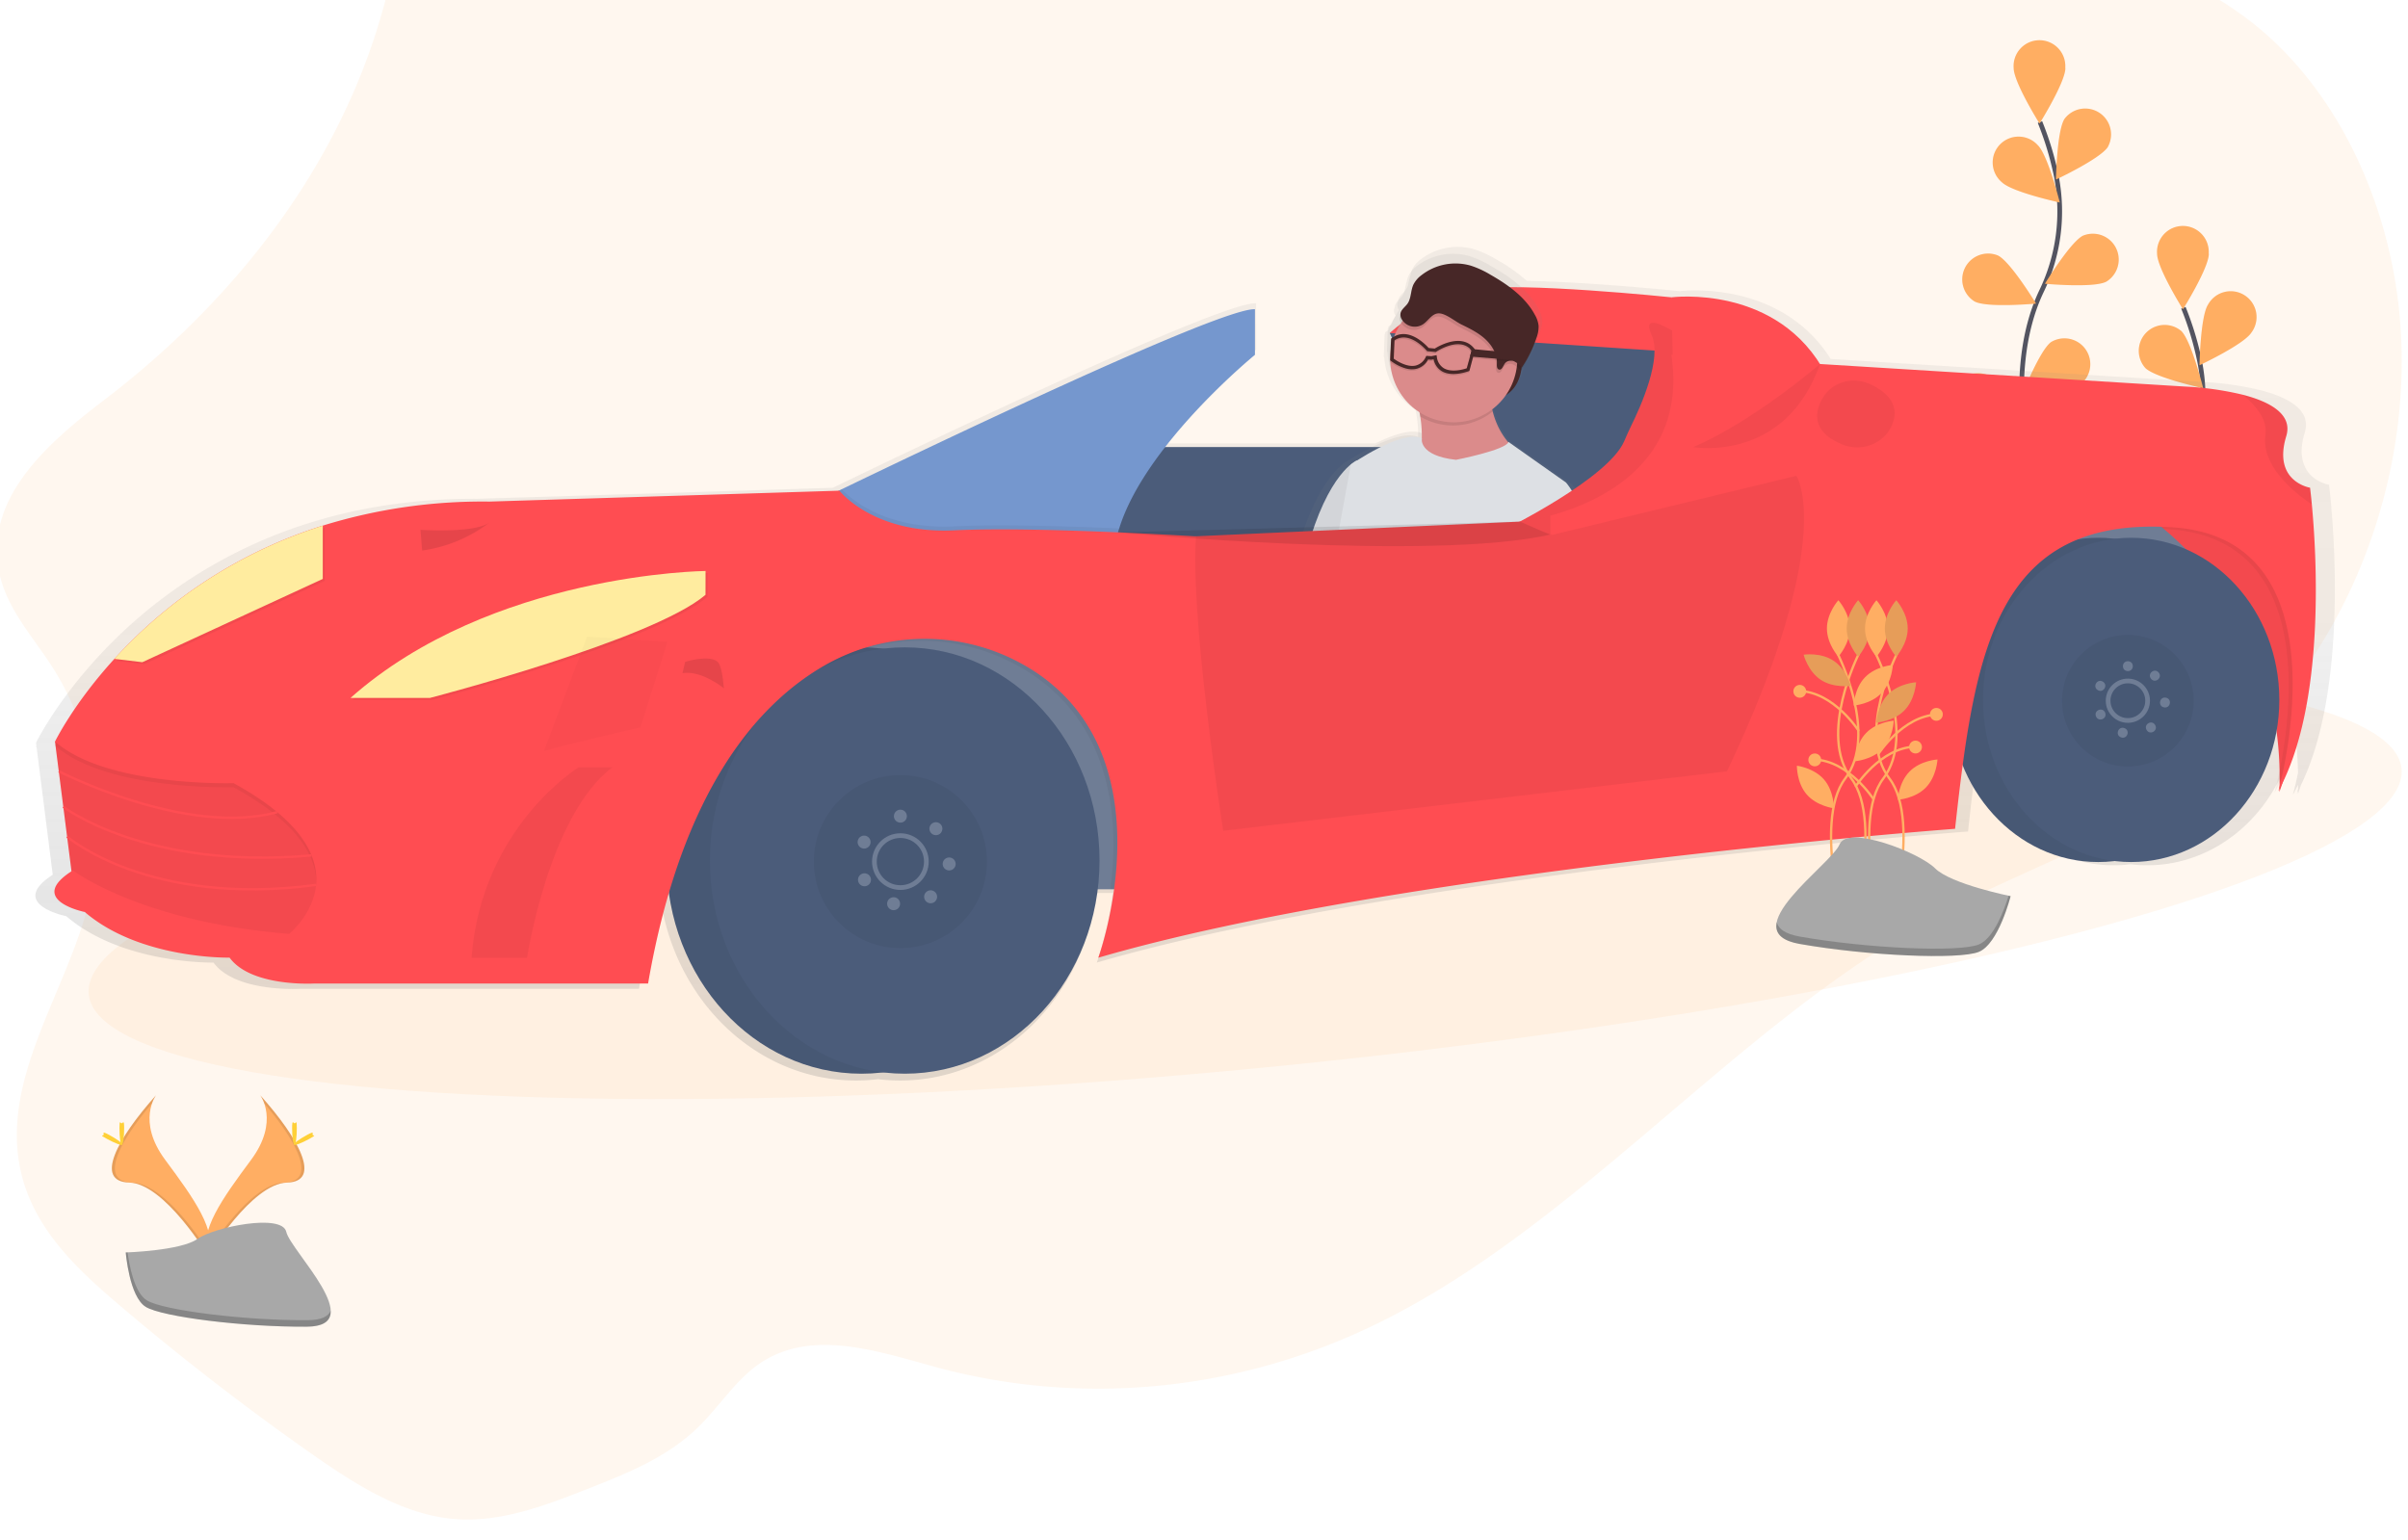 <svg width="1024.09" height="654.98" xmlns="http://www.w3.org/2000/svg" xmlns:xlink="http://www.w3.org/1999/xlink">
 <defs>
  <linearGradient y2="0" x2="0.5" y1="1" x1="0.5" id="4e272d34-4a95-491b-8eeb-ec3c2b1ff143">
   <stop stop-opacity="0.25" stop-color="gray" offset="0"/>
   <stop stop-opacity="0.12" stop-color="gray" offset="0.54"/>
   <stop stop-opacity="0.1" stop-color="gray" offset="1"/>
  </linearGradient>
  <linearGradient xlink:href="#4e272d34-4a95-491b-8eeb-ec3c2b1ff143" gradientTransform="translate(131.32 -162.61) rotate(15.07)" y2="302.34" x2="711.17" y1="565.71" x1="711.17" id="dfe83c1b-cff5-4c37-a040-65f303183b02"/>
 </defs>
 <title>electric_car</title>
 <g>
  <title>background</title>
  <rect fill="none" id="canvas_background" height="656.98" width="1026.09" y="-1" x="-1"/>
 </g>
 <g>
  <title>Layer 1</title>
  <path id="svg_1" opacity="0.1" fill="#ffae63" d="m173.467,-23.237c-5.48,6.65 -7.59,16 -9.95,24.79c-19,70.84 -65.82,127.82 -119.14,168.52c-22.58,17.24 -50.07,40.36 -45.13,71.27c2.66,16.6 14.33,28.82 23,42.34c18.19,28.31 24.09,66.79 15.42,100.68c-9.86,38.56 -37.42,74.54 -28.89,113.53c5.26,24 23.12,41.08 40.29,55.76q40.18,34.33 82.92,64.32c19.1,13.4 39.42,26.44 61.68,28.14c19.6,1.5 38.8,-5.95 57.41,-13.3c16.26,-6.43 32.93,-13.12 46.06,-26c8.57,-8.41 15.4,-19.26 24.92,-26.14c22.36,-16.16 51.08,-5.92 76.72,1c60.5,16.24 125.25,10.31 182.82,-16.74c88.31,-41.5 155.62,-128.65 242,-175.41c37.14,-20.11 77.54,-32.59 111.93,-58.49a209.09,209.09 0 0 0 49.2,-53.24c26,-40.11 40.06,-91.25 36,-141.31s-26.81,-98.3 -62.54,-126.56c-38.25,-30.25 -86.56,-35.9 -130.08,-54.06c-44.92,-18.78 -84.9,-51.04 -129.39,-71.15a264.67,264.67 0 0 0 -228.31,5.11c-48.45,24.5 -97.54,81.66 -151.5,86c-38.44,3 -115.42,-35.48 -145.44,0.94z"/>
  <path id="svg_2" stroke-width="2" stroke-miterlimit="10" stroke="#535461" fill="none" d="m865.463,209.747s-14.56,-49.45 2.73,-85.84a78.1,78.1 0 0 0 6.32,-49a131.35,131.35 0 0 0 -6.94,-23"/>
  <path id="svg_3" fill="#ffae63" d="m878.383,28.917c0,6.06 -11,23.63 -11,23.63s-11,-17.57 -11,-23.63a11,11 0 1 1 21.94,0l0.06,0z"/>
  <path id="svg_4" fill="#ffae63" d="m896.473,62.477c-3.29,5.09 -22.09,13.88 -22.09,13.88s0.34,-20.71 3.63,-25.8a11,11 0 0 1 18.42,11.93l0.04,-0.01z"/>
  <path id="svg_5" fill="#ffae63" d="m895.683,119.847c-5.41,2.73 -26,0.84 -26,0.84s10.75,-17.71 16.16,-20.44a11,11 0 0 1 9.88,19.59l-0.04,0.01z"/>
  <path id="svg_6" fill="#ffae63" d="m885.313,163.157c-4.87,3.6 -25.53,5.23 -25.53,5.23s7.6,-19.27 12.48,-22.88a11,11 0 0 1 13,17.64l0.05,0.01z"/>
  <path id="svg_7" fill="#ffae63" d="m851.383,77.527c4.35,4.22 24.6,8.6 24.6,8.6s-5,-20.11 -9.31,-24.34a11,11 0 1 0 -15.29,15.74z"/>
  <path id="svg_8" fill="#ffae63" d="m839.893,128.287c5.41,2.73 26,0.84 26,0.84s-10.75,-17.71 -16.16,-20.44a11,11 0 0 0 -9.88,19.59l0.04,0.01z"/>
  <path id="svg_9" fill="#ffae63" d="m835.493,179.157c4.87,3.6 25.53,5.23 25.53,5.23s-7.6,-19.27 -12.48,-22.88a11,11 0 1 0 -13,17.64l-0.05,0.01z"/>
  <path id="svg_10" opacity="0.1" fill="#ffae63" d="m878.383,28.917c0,6.06 -11,23.63 -11,23.63s-11,-17.57 -11,-23.63a11,11 0 1 1 21.94,0l0.06,0z"/>
  <path id="svg_11" opacity="0.1" fill="#ffae63" d="m896.473,62.477c-3.29,5.09 -22.09,13.88 -22.09,13.88s0.34,-20.71 3.63,-25.8a11,11 0 0 1 18.42,11.93l0.04,-0.01z"/>
  <path id="svg_12" opacity="0.1" fill="#ffae63" d="m895.683,119.847c-5.41,2.73 -26,0.84 -26,0.84s10.75,-17.71 16.16,-20.44a11,11 0 0 1 9.88,19.59l-0.04,0.01z"/>
  <path id="svg_13" opacity="0.1" fill="#ffae63" d="m885.313,163.157c-4.87,3.6 -25.53,5.23 -25.53,5.23s7.6,-19.27 12.48,-22.88a11,11 0 0 1 13,17.64l0.05,0.01z"/>
  <path id="svg_14" opacity="0.1" fill="#ffae63" d="m851.383,77.527c4.35,4.22 24.6,8.6 24.6,8.6s-5,-20.11 -9.31,-24.34a11,11 0 1 0 -15.29,15.74z"/>
  <path id="svg_15" opacity="0.1" fill="#ffae63" d="m839.893,128.287c5.41,2.73 26,0.84 26,0.84s-10.75,-17.71 -16.16,-20.44a11,11 0 0 0 -9.88,19.59l0.04,0.01z"/>
  <path id="svg_16" opacity="0.1" fill="#ffae63" d="m835.493,179.157c4.87,3.6 25.53,5.23 25.53,5.23s-7.6,-19.27 -12.48,-22.88a11,11 0 1 0 -13,17.64l-0.05,0.01z"/>
  <path id="svg_17" stroke-width="2" stroke-miterlimit="10" stroke="#535461" fill="none" d="m926.463,288.747s-14.56,-49.45 2.73,-85.84a78.1,78.1 0 0 0 6.32,-49a131.35,131.35 0 0 0 -6.94,-23"/>
  <path id="svg_18" fill="#ffae63" d="m939.383,107.917c0,6.06 -11,23.63 -11,23.63s-11,-17.57 -11,-23.63a11,11 0 1 1 21.94,0l0.06,0z"/>
  <path id="svg_19" fill="#ffae63" d="m957.473,141.477c-3.29,5.09 -22.05,13.87 -22.05,13.87s0.34,-20.71 3.63,-25.8a11,11 0 1 1 18.42,11.93z"/>
  <path id="svg_20" fill="#ffae63" d="m956.683,198.847c-5.41,2.73 -26,0.84 -26,0.84s10.75,-17.71 16.16,-20.44a11,11 0 1 1 9.88,19.59l-0.04,0.01z"/>
  <path id="svg_21" fill="#ffae63" d="m946.313,242.157c-4.87,3.6 -25.53,5.23 -25.53,5.23s7.6,-19.27 12.48,-22.88a11,11 0 0 1 13,17.64l0.05,0.01z"/>
  <path id="svg_22" fill="#ffae63" d="m912.383,156.527c4.35,4.22 24.6,8.6 24.6,8.6s-5,-20.11 -9.31,-24.34a11,11 0 0 0 -15.29,15.74z"/>
  <path id="svg_23" fill="#ffae63" d="m900.893,207.287c5.41,2.73 26,0.84 26,0.84s-10.75,-17.71 -16.16,-20.44a11,11 0 0 0 -9.88,19.59l0.04,0.01z"/>
  <path id="svg_24" fill="#ffae63" d="m896.493,258.157c4.87,3.6 25.53,5.23 25.53,5.23s-7.6,-19.27 -12.48,-22.88a11,11 0 1 0 -13,17.64l-0.05,0.01z"/>
  <path id="svg_25" opacity="0.1" fill="#ffae63" d="m939.383,107.917c0,6.06 -11,23.63 -11,23.63s-11,-17.57 -11,-23.63a11,11 0 1 1 21.94,0l0.06,0z"/>
  <path id="svg_26" opacity="0.1" fill="#ffae63" d="m957.473,141.477c-3.29,5.09 -22.05,13.87 -22.05,13.87s0.34,-20.71 3.63,-25.8a11,11 0 1 1 18.42,11.93z"/>
  <path id="svg_27" opacity="0.1" fill="#ffae63" d="m956.683,198.847c-5.41,2.73 -26,0.84 -26,0.84s10.75,-17.71 16.16,-20.44a11,11 0 1 1 9.88,19.59l-0.04,0.01z"/>
  <path id="svg_28" opacity="0.1" fill="#ffae63" d="m946.313,242.157c-4.87,3.6 -25.53,5.23 -25.53,5.23s7.6,-19.27 12.48,-22.88a11,11 0 0 1 13,17.64l0.05,0.01z"/>
  <path id="svg_29" opacity="0.1" fill="#ffae63" d="m912.383,156.527c4.35,4.22 24.6,8.6 24.6,8.6s-5,-20.11 -9.31,-24.34a11,11 0 0 0 -15.29,15.74z"/>
  <path id="svg_30" opacity="0.1" fill="#ffae63" d="m900.893,207.287c5.41,2.73 26,0.84 26,0.84s-10.75,-17.71 -16.16,-20.44a11,11 0 0 0 -9.88,19.59l0.04,0.01z"/>
  <path id="svg_31" opacity="0.1" fill="#ffae63" d="m896.493,258.157c4.87,3.6 25.53,5.23 25.53,5.23s-7.6,-19.27 -12.48,-22.88a11,11 0 1 0 -13,17.64l-0.05,0.01z"/>
  <ellipse id="svg_32" opacity="0.1" fill="#ffae63" transform="rotate(-5.57 -143.377,-135.953) " ry="79.54" rx="494.14" cy="437.817" cx="476.793"/>
  <path id="svg_33" fill="url(#4e272d34-4a95-491b-8eeb-ec3c2b1ff143)" d="m978.563,333.917c18.49,-37.9 14.67,-99.59 12.7,-120.53c-0.43,-4.58 -0.77,-7.21 -0.77,-7.21s-16.3,-2.57 -10.29,-22.3c2.94,-9.66 -7.5,-15 -18.9,-17.93a133.12,133.12 0 0 0 -24.84,-3.51l-157.89,-9.75l0,0c-21.65,-34.36 -64.25,-28.84 -64.25,-28.84s-38,-3.95 -64.94,-4.36a72.51,72.51 0 0 0 -13.36,-9.33a44,44 0 0 0 -9.06,-4.13a25.67,25.67 0 0 0 -22.68,4.25a12.06,12.06 0 0 0 -3.69,4.29a11.75,11.75 0 0 0 -0.75,2.41a43.1,43.1 0 0 0 -1,4.29a7.39,7.39 0 0 1 -1,1.95c-1.08,1.53 -2.94,2.68 -3.18,4.53a3,3 0 0 0 0,0.32a3.36,3.36 0 0 0 -0.39,1.14a4.11,4.11 0 0 0 0.51,2.37c0.06,0.12 0.13,0.23 0.2,0.34a28.22,28.22 0 0 0 -3.23,6.2a10.35,10.35 0 0 0 -1.07,0.67l-0.3,0.22l0,0.61l-0.17,0.13l-0.37,9.85l0.21,0.16a29.16,29.16 0 0 0 13.56,22.76c0.13,0.63 0.25,1.27 0.37,1.94a52.86,52.86 0 0 1 0.74,9.78l-0.17,0c-4.7,-2 -12.74,0.94 -19.65,4.37l-89.52,0c17.46,-22.46 38.82,-39.88 38.82,-39.88l0,-19.74c-15.26,-0.76 -149.32,63.64 -178.71,77.86l-1.3,0.63l-151.05,4.68c-27.36,-0.17 -51.28,3.85 -72,10.4a204.89,204.89 0 0 0 -90.16,57.6c-17.84,19.58 -25.66,35.76 -25.66,35.76l0.17,1.36l-0.17,0.35l0.24,0.21l4.07,32.12l2.8,22.1c-19.46,12.58 5.75,17.62 5.75,17.62c24,20.58 62.61,19.73 62.61,19.73c9.43,12.87 36.88,11.15 36.88,11.15l144.09,0a349.13,349.13 0 0 1 9,-39.2c6.15,44.29 41.1,78.22 83.28,78.22a77.86,77.86 0 0 0 9.36,-0.57a77.86,77.86 0 0 0 9.36,0.57c42.67,0 77.93,-34.73 83.48,-79.76l7.05,0a157.16,157.16 0 0 1 -6.83,29.59c129.51,-37.74 370.52,-55.75 370.52,-55.75c1,-9.5 2.1,-18.68 3.29,-27.49c9.93,24.65 32.44,41.86 58.64,41.86a59.18,59.18 0 0 0 7.12,-0.44a59.18,59.18 0 0 0 7.12,0.44c31.11,0 57,-24.27 62.84,-56.45a147.11,147.11 0 0 1 1.32,17.13c-1.11,5.46 -2.08,8.95 -2.21,9.44q1.17,-2.14 2.22,-4.38c0,0.58 0,1.18 0,1.78c-0.24,1 -0.41,1.56 -0.46,1.75l0.44,-0.82c0,0.44 0,0.87 0,1.31c-0.1,0.04 0.43,-1.4 1.26,-3.87z"/>
  <rect id="svg_34" fill="#6f7d95" height="119.77" width="296.9" y="197.737" x="666.553"/>
  <polygon id="svg_35" fill="#4b5c7a" points="591.063,141.647 633.233,236.117 716.743,231.057 720.113,192.257 722.643,146.707 604.563,138.267 591.063,141.647 "/>
  <path id="svg_36" fill="#ff4d52" d="m591.063,141.647s16,-15.18 35.43,-18.56s84.35,3.37 84.35,3.37l9.28,16l-1.74,7.62l-127.32,-8.43z"/>
  <rect id="svg_37" fill="#4b5c7a" height="87.72" width="299.43" y="190.147" x="450.623"/>
  <path id="svg_38" fill="url(#dfe83c1b-cff5-4c37-a040-65f303183b02)" d="m676.383,249.827c7.91,-26.45 -7.86,-43.83 -7.86,-43.83l-26.14,-18.24a1.23,1.23 0 0 1 -0.08,0.18a34,34 0 0 1 -7.11,-13.78c-0.08,-0.32 -0.15,-0.65 -0.23,-1a28.14,28.14 0 0 0 6.2,-6.35c4.26,-2.61 6.16,-6.81 6.88,-11a54.86,54.86 0 0 0 6.49,-13.13a23.33,23.33 0 0 0 0.66,-2.29a12,12 0 0 0 0.66,-4.49a12.28,12.28 0 0 0 -1.66,-4.8c-4.4,-8 -12.32,-13.57 -20.35,-18.11a43.3,43.3 0 0 0 -8.91,-4.06a25.25,25.25 0 0 0 -22.3,4.18a11.86,11.86 0 0 0 -3.63,4.22a11.56,11.56 0 0 0 -0.74,2.37a42.39,42.39 0 0 0 -0.95,4.22a7.27,7.27 0 0 1 -0.94,1.91c-1.07,1.5 -2.89,2.63 -3.13,4.46a2.94,2.94 0 0 0 0,0.32a3.3,3.3 0 0 0 -0.38,1.12a4,4 0 0 0 0.5,2.33c0.06,0.12 0.13,0.23 0.2,0.34a27.76,27.76 0 0 0 -3.18,6.1a10.18,10.18 0 0 0 -1.06,0.66l-0.29,0.21l0,0.6l-0.17,0.13l-0.37,9.69l0.2,0.16a28.67,28.67 0 0 0 13.33,22.39c0.13,0.62 0.25,1.25 0.36,1.91a51.33,51.33 0 0 1 0.72,10.57a3.59,3.59 0 0 1 0,-0.92c-7.23,-3.27 -23,5.77 -29.35,9.77l0,0a12.05,12.05 0 0 0 -2.67,1.73l-0.11,0.08l0,0c-4.37,3.54 -13,13.38 -19.85,38.67c-9.5,35.29 -8.51,43.29 -15.43,51.47s-13.79,65.81 -13.79,65.81l13.93,3.75l1.78,-5.72c16.56,15.1 62.93,22.37 62.93,22.37l1.42,-4.41c7.11,2.56 19,-1.33 19,-1.33c17.38,-6.14 23.89,-21.72 36.5,-42.27s18.92,-75.99 18.92,-75.99zm-70.1,106.33l32.1,-99.57c2.91,15.46 -9.93,39.81 -11.07,55.73c-0.71,10.24 -12.63,30.59 -21.03,43.84z"/>
  <path id="svg_39" fill="#472727" d="m646.443,145.057s5.59,21.29 -11,25s-5.66,-9.57 -5.66,-9.57l16,-15.59l0.66,0.16z"/>
  <path id="svg_40" fill="#dde0e4" d="m577.083,195.797s-12.34,5 -21.41,38.68s-8.17,41.28 -14.7,49.11s-13.22,62.77 -13.22,62.77l13.06,3.52l11.37,-36.72l31.27,-97l-6.37,-20.36z"/>
  <path id="svg_41" opacity="0.05" d="m577.083,195.797s-12.34,5 -21.41,38.68s-8.17,41.28 -14.7,49.11s-13.22,62.77 -13.22,62.77l13.06,3.52l11.37,-36.72l31.27,-97l-6.37,-20.36z"/>
  <path id="svg_42" fill="#db8b8b" d="m645.603,191.997s-51.66,26.26 -44.1,9.13c3.74,-8.46 3.6,-17.23 2.51,-24a51.26,51.26 0 0 0 -3.25,-11.62s35.12,-27.78 33.06,-5.1a43.4,43.4 0 0 0 1,14.58c3.04,12.03 10.78,17.01 10.78,17.01z"/>
  <path id="svg_43" opacity="0.1" d="m634.823,175.027a27,27 0 0 1 -24,5a27.31,27.31 0 0 1 -6.85,-2.89a51.26,51.26 0 0 0 -3.25,-11.62s35.12,-27.78 33.06,-5.1a43.4,43.4 0 0 0 1.04,14.61z"/>
  <circle id="svg_44" fill="#db8b8b" transform="rotate(-74.93 94.623,745.707) " r="27.04" cy="1097.127" cx="803.503"/>
  <path id="svg_45" opacity="0.1" d="m604.683,139.387a6.45,6.45 0 0 1 -9,-2.37a3.88,3.88 0 0 1 -0.46,-2.22c0.23,-1.74 1.95,-2.82 3,-4.26c1.63,-2.33 1.32,-5.52 2.5,-8.11a11.4,11.4 0 0 1 3.42,-4a23.51,23.51 0 0 1 20.95,-4.08a39.94,39.94 0 0 1 8.34,3.83c7.52,4.29 14.93,9.54 19,17.17a11.72,11.72 0 0 1 1.54,4.57a13,13 0 0 1 -0.9,5.1a53.16,53.16 0 0 1 -6.23,12.67a9.76,9.76 0 0 0 -3.24,-2.61a3.34,3.34 0 0 0 -3.84,0.71c-0.87,1.11 -1.4,3.23 -2.72,2.73c-0.86,-0.32 -0.85,-1.51 -0.81,-2.43c0.18,-4 -2,-7.77 -4.93,-10.47s-6.56,-4.48 -10.14,-6.23c-2.57,-1.26 -6,-4.15 -8.82,-4.66c-3.5,-0.65 -5.15,3.11 -7.66,4.66z"/>
  <path id="svg_46" fill="#472727" d="m605.053,138.017a6.45,6.45 0 0 1 -9,-2.37a3.88,3.88 0 0 1 -0.46,-2.22c0.23,-1.74 1.95,-2.82 3,-4.26c1.63,-2.33 1.32,-5.52 2.5,-8.11a11.4,11.4 0 0 1 3.42,-4a23.51,23.51 0 0 1 20.95,-4.08a39.94,39.94 0 0 1 8.34,3.83c7.52,4.29 14.93,9.54 19,17.17a11.72,11.72 0 0 1 1.54,4.57a13,13 0 0 1 -0.9,5.1a53.16,53.16 0 0 1 -6.23,12.67a9.76,9.76 0 0 0 -3.24,-2.61a3.34,3.34 0 0 0 -3.84,0.71c-0.87,1.11 -1.4,3.23 -2.72,2.73c-0.86,-0.32 -0.85,-1.51 -0.81,-2.43c0.18,-4 -2,-7.77 -4.93,-10.47s-6.56,-4.48 -10.14,-6.23c-2.57,-1.26 -6,-4.15 -8.82,-4.66c-3.5,-0.66 -5.15,3.11 -7.66,4.66z"/>
  <path id="svg_47" fill="#dde0e4" d="m619.213,195.577s21.39,-4.19 22.32,-7.62l24.46,17.27s14.72,16.49 7.19,41.73c0,0 -6.13,52.89 -18.05,72.52s-18.77,45.06 -35.1,51c0,0 -15.7,-10.12 -20.88,-10c0,0 26.59,-38.53 27.73,-53.7s13.29,-38.43 10.63,-53.15l-36,111.9s-58,-9 -63.88,-28.25c0,0 5,-7.51 4.07,-15.12s21.88,-64.86 21.88,-64.86l10.92,-59.7s21.6,-15.09 30.2,-11.17c-0.04,-0.06 -1.6,7.39 14.51,9.15z"/>
  <g id="svg_48" opacity="0.1">
   <path id="svg_49" d="m627.003,149.157l0,0c-5.28,-7.2 -15.35,-1.29 -17,-0.26l-2.59,-0.26c-2.26,-2.46 -9.19,-9 -15.7,-4.19l-0.28,0.21l-0.39,9.23l0.28,0.22a19.28,19.28 0 0 0 6.29,3.22a9.49,9.49 0 0 0 4.44,0.22a7.66,7.66 0 0 0 5.11,-4l1.35,0.09l1,-0.19a7.61,7.61 0 0 0 3.6,5.14c4.47,2.53 11,0 11.27,-0.05l0.34,-0.13l2.4,-8.93l-0.12,-0.32zm-3.39,8.12c-1.33,0.45 -6.35,1.93 -9.72,0a6.46,6.46 0 0 1 -3,-4.86l-0.12,-0.73l-2.19,0.45l-2.2,-0.08l-0.21,0.42a6.49,6.49 0 0 1 -4.39,3.68c-3.77,0.81 -8.13,-2.11 -9.27,-2.94l0.33,-7.8c5.66,-3.81 11.9,2.37 13.7,4.39l0.19,0.21l3.65,0.36l0.22,-0.15c0.1,-0.06 9.17,-6.15 14.34,-1.25a6.69,6.69 0 0 1 0.71,0.77l-2.04,7.53z"/>
   <path id="svg_50" d="m643.383,153.797l-17,-1.41l-1.4,-0.27l0.63,-2.36a6.69,6.69 0 0 0 -0.71,-0.77l2.06,0.2l13.91,1.36l2.51,3.25z"/>
  </g>
  <path id="svg_51" fill="#472727" d="m627.183,148.517l0,0c-5.28,-7.2 -15.35,-1.29 -17,-0.26l-2.59,-0.26c-2.26,-2.46 -9.19,-9 -15.7,-4.19l-0.28,0.21l-0.39,9.23l0.28,0.22a19.28,19.28 0 0 0 6.29,3.22a9.49,9.49 0 0 0 4.44,0.22a7.66,7.66 0 0 0 5.11,-4l1.35,0.09l1,-0.19a7.61,7.61 0 0 0 3.6,5.14c4.47,2.53 11,0 11.27,-0.05l0.34,-0.13l2.4,-8.93l-0.12,-0.32zm-3.39,8.12c-1.33,0.45 -6.35,1.93 -9.72,0a6.46,6.46 0 0 1 -3,-4.86l-0.12,-0.73l-2.19,0.45l-2.17,-0.14l-0.21,0.42a6.49,6.49 0 0 1 -4.37,3.72c-3.77,0.81 -8.13,-2.11 -9.27,-2.94l0.33,-7.8c5.66,-3.81 11.9,2.37 13.7,4.39l0.19,0.21l3.65,0.36l0.22,-0.15c0.1,-0.06 9.17,-6.15 14.34,-1.25a6.69,6.69 0 0 1 0.71,0.77l-2.09,7.55z"/>
  <path id="svg_52" fill="#472727" d="m643.543,153.157l-16.94,-1.41l-1.4,-0.27l0.63,-2.36a6.69,6.69 0 0 0 -0.71,-0.77l2.06,0.2l13.91,1.36l2.45,3.25z"/>
  <rect id="svg_53" fill="#6f7d95" height="119.77" width="296.9" y="258.467" x="230.473"/>
  <ellipse id="svg_54" fill="#4b5c7a" ry="90.67" rx="82.85" cy="366.007" cx="366.353"/>
  <ellipse id="svg_55" opacity="0.05" ry="90.67" rx="82.85" cy="366.007" cx="366.353"/>
  <ellipse id="svg_56" fill="#4b5c7a" ry="90.67" rx="82.85" cy="366.007" cx="384.763"/>
  <circle id="svg_57" opacity="0.05" r="36.82" cy="366.467" cx="382.923"/>
  <circle id="svg_58" stroke-width="2" stroke-miterlimit="10" stroke="#6f7d95" fill="none" r="11.05" cy="366.467" cx="382.923"/>
  <circle id="svg_59" fill="#6f7d95" r="2.76" cy="347.137" cx="382.923"/>
  <circle id="svg_60" fill="#6f7d95" transform="rotate(-40 -330.677,244.237) " r="2.76" cy="795.547" cx="157.973"/>
  <circle id="svg_61" fill="#6f7d95" transform="rotate(-80 -239.877,755.907) " r="2.76" cy="1322.227" cx="254.413"/>
  <circle id="svg_62" fill="#6f7d95" transform="rotate(-30 -315.597,122.107) " r="2.76" cy="702.377" cx="170.813"/>
  <circle id="svg_63" fill="#6f7d95" transform="rotate(-70 -328.977,627.177) " r="2.76" cy="1210.387" cx="141.683"/>
  <circle id="svg_64" fill="#6f7d95" transform="rotate(-20 -258.977,-7.543) " r="2.76" cy="565.497" cx="199.303"/>
  <circle id="svg_65" fill="#6f7d95" transform="rotate(-60 -343.947,476.407) " r="2.76" cy="1033.417" cx="114.173"/>
  <path id="svg_66" fill="#ff4d52" d="m980.073,295.937a0.05,0.05 0 0 1 0,0c-2.83,19.54 -10.7,40.93 -10.7,40.93q0.08,-2 0.1,-3.95c0,-1.68 0,-3.34 0,-5c-1,-53.86 -30.35,-87.09 -49.28,-103a106.39,106.39 0 0 0 -15.81,-11.16l51.45,0s20.24,41.33 24.46,61.57c1.22,5.68 0.88,13.01 -0.22,20.61z"/>
  <path id="svg_67" opacity="0.05" d="m980.073,295.937a0.05,0.05 0 0 1 0,0c-2.83,19.54 -10.7,40.93 -10.7,40.93q0.08,-2 0.1,-3.95c0,-1.68 0,-3.34 0,-5c-1,-53.86 -30.35,-87.09 -49.28,-103a106.39,106.39 0 0 0 -15.81,-11.16l51.45,0s20.24,41.33 24.46,61.57c1.22,5.68 0.88,13.01 -0.22,20.61z"/>
  <ellipse id="svg_68" fill="#4b5c7a" ry="68.96" rx="63.01" cy="297.687" cx="892.353"/>
  <ellipse id="svg_69" opacity="0.05" ry="68.96" rx="63.01" cy="297.687" cx="892.353"/>
  <ellipse id="svg_70" fill="#4b5c7a" ry="68.96" rx="63.01" cy="297.687" cx="906.353"/>
  <circle id="svg_71" opacity="0.05" r="28" cy="298.037" cx="904.953"/>
  <circle id="svg_72" stroke-width="2" stroke-miterlimit="10" stroke="#6f7d95" fill="none" r="8.4" cy="298.037" cx="904.953"/>
  <circle id="svg_73" fill="#6f7d95" r="2.1" cy="283.337" cx="904.953"/>
  <circle id="svg_74" fill="#6f7d95" transform="rotate(-40 -167.557,562.247) " r="2.1" cy="1048.477" cx="839.513"/>
  <circle id="svg_75" fill="#6f7d95" transform="rotate(-80 255.033,1208.377) " r="2.1" cy="1706.017" cx="1266.383"/>
  <circle id="svg_76" fill="#6f7d95" transform="rotate(-30 -210.057,371.937) " r="2.1" cy="880.197" cx="795.303"/>
  <circle id="svg_77" fill="#6f7d95" transform="rotate(-70 83.293,1070.527) " r="2.1" cy="1581.027" cx="1076.673"/>
  <circle id="svg_78" fill="#6f7d95" transform="rotate(-20 -203.237,168.017) " r="2.1" cy="670.767" cx="780.733"/>
  <circle id="svg_79" fill="#6f7d95" transform="rotate(-60 -23.537,898.477) " r="2.1" cy="1389.047" cx="960.313"/>
  <path id="svg_80" fill="#ff4d52" d="m31.003,375.287l-7.62,-59.89l90.25,0l46.39,41.33l-22.77,53.14s-91.87,-15.18 -106.25,-34.58z"/>
  <path id="svg_81" opacity="0.05" d="m160.053,356.727l-22.77,53.14s-91.9,-15.18 -106.28,-34.58l-0.33,-2.61l-7,-55.38l-0.07,-0.55l-0.17,-1.34l90.25,0l46.37,41.32z"/>
  <path id="svg_82" fill="#7597ce" d="m533.713,131.527l0,19.4s-46.64,38 -57.74,73.85a45.18,45.18 0 0 0 -2.15,18.09c4.22,39.64 -121.44,-32.06 -121.44,-32.06l5.59,-2.72c28.89,-13.93 160.73,-77.32 175.74,-76.56z"/>
  <path id="svg_83" fill="#ff4d52" d="m639.993,225.157s43.68,-21.46 50.69,-37.34c0.94,-2.13 1.83,-4.28 2.87,-6.37c4.33,-8.71 13.43,-29.14 8.85,-38.95c-5.9,-12.65 14.34,1.69 14.34,1.69l-11.81,59.87l-28.68,16l-37.11,5.1"/>
  <path id="svg_84" opacity="0.05" d="m639.993,225.157s43.68,-21.46 50.69,-37.34c0.94,-2.13 1.83,-4.28 2.87,-6.37c4.33,-8.71 13.43,-29.14 8.85,-38.95c-5.9,-12.65 14.34,1.69 14.34,1.69l-11.81,59.87l-28.68,16l-37.11,5.1"/>
  <path id="svg_85" opacity="0.05" d="m160.053,356.727l-22.77,53.14s-91.9,-15.18 -106.28,-34.58l-0.33,-2.61c0.37,-0.25 0.76,-0.51 1.17,-0.76c0,0 27.83,21.93 91.1,27c0,0 38,-30.37 -23.62,-64.1c0,0 -53.6,1.68 -75.68,-17.51l-0.24,-0.2l0.17,-0.35q0.22,-0.43 0.71,-1.34l89.37,0l46.4,41.31z"/>
  <path id="svg_86" opacity="0.05" d="m473.823,242.857c4.22,39.65 -121.44,-32.05 -121.44,-32.05l5.59,-2.72c3.7,3.94 18.47,17.23 48,15.79c19,-0.93 47.85,-0.08 70.05,0.89a45.18,45.18 0 0 0 -2.2,18.09z"/>
  <path id="svg_87" opacity="0.05" d="m527.383,258.467l0,119.77l-55.16,0c3.64,-27.86 1.54,-68.47 -33.84,-91.75a85.58,85.58 0 0 0 -89.3,-2.66c-23.19,13.24 -49.12,40.16 -65.6,94.41l-53,0l0,-119.77l296.9,0z"/>
  <path id="svg_88" opacity="0.05" d="m980.073,295.937a0.05,0.05 0 0 1 0,0c-2.08,13.22 -5.42,26.06 -10.59,37q-1,2.21 -2.18,4.31c0.13,-0.49 1.08,-3.91 2.18,-9.29c5.36,-26.2 14.53,-98.7 -46.91,-102.84c-0.8,-0.05 -1.59,-0.1 -2.38,-0.13a106.39,106.39 0 0 0 -15.81,-11.23l51.45,0s20.24,41.33 24.46,61.57c1.22,5.68 0.88,13.01 -0.22,20.61z"/>
  <path id="svg_89" fill="#ff4d52" d="m968.973,336.427c0.8,-2.89 29.3,-107.13 -44.73,-112.12c-75.07,-5.06 -84.35,51.45 -92.78,128.21c0,0 -237,17.71 -364.38,54.83c0,0 30.58,-83.8 -27,-121.7a85.58,85.58 0 0 0 -89.3,-2.66c-28.4,16.22 -60.93,53 -75.16,135.32l-141.72,0s-27,1.69 -36.27,-11c0,0 -38,0.84 -61.57,-19.4c0,0 -25.3,-5.06 -5.06,-17.71c0,0 28.68,21.93 91.94,27c0,0 38,-30.37 -23.62,-64.1c0,0 -54,1.69 -75.91,-17.71c0,0 7.69,-15.91 25.24,-35.16a201.5,201.5 0 0 1 88.63,-56.67a229.54,229.54 0 0 1 70.85,-10.22l148.87,-4.64s14.38,18.56 48.92,16.87s102.06,2.53 102.06,2.53l0.67,0l138.92,-6.29a88.38,88.38 0 0 0 11.81,-2.5c20.14,-5.47 58.34,-22.06 51.45,-68.39l218.46,13.5a130.92,130.92 0 0 1 24.43,3.45c11.22,2.88 21.48,8.14 18.59,17.64c-5.9,19.4 10.12,21.93 10.12,21.93s0.34,2.59 0.76,7.09c2,21.22 5.93,85.02 -14.22,121.9z"/>
  <path id="svg_90" opacity="0.05" d="m300.913,243.707s-91.1,0.84 -151,54l33.74,0s94.47,-24.46 117.24,-43.86l0.02,-10.14z"/>
  <path id="svg_91" fill="#ffec9f" d="m300.063,242.857s-91.1,0.84 -151,54l33.74,0s94.47,-24.46 117.24,-43.86l0.02,-10.14z"/>
  <path id="svg_92" opacity="0.05" d="m138.123,224.407l0,22.67l-76.74,35.43l-11.88,-1.43a201.5,201.5 0 0 1 88.62,-56.67z"/>
  <path id="svg_93" fill="#ffec9f" d="m137.273,223.567l0,22.67l-76.75,35.42l-11.88,-1.43a201.5,201.5 0 0 1 88.63,-56.66z"/>
  <path id="svg_94" fill="none" d="m246.083,326.367s-41.33,25.3 -45.55,81l23.62,0s9.28,-60.73 36.27,-81l-14.34,0z"/>
  <path id="svg_95" opacity="0.05" d="m246.083,326.367s-41.33,25.3 -45.55,81l23.62,0s9.28,-60.73 36.27,-81l-14.34,0z"/>
  <path id="svg_96" fill="none" d="m734.463,328.057l-214.25,25.3s-14.17,-90.2 -11.55,-125.29l138.92,-6.29a88.38,88.38 0 0 0 11.8,-2.47l0,8.37l104.59,-25.3s17.72,26.14 -29.51,125.68z"/>
  <path id="svg_97" opacity="0.05" d="m734.463,328.057l-214.25,25.3s-14.17,-90.2 -11.55,-125.29l138.92,-6.29a88.38,88.38 0 0 0 11.8,-2.47l0,8.37l104.59,-25.3s17.72,26.14 -29.51,125.68z"/>
  <path id="svg_98" fill="#ff4d52" d="m710.843,126.457s45.55,-5.9 65.79,32.9l-65.14,-2.51l-0.65,-30.39z"/>
  <path id="svg_99" fill="none" d="m773.473,172.957c-1.79,5.61 -0.44,11.78 9.93,16.05c8.63,3.56 18.75,-0.56 21.7,-9.41c1.72,-5.16 0.54,-11 -8.76,-15.75s-19.74,-0.69 -22.87,9.11z"/>
  <path id="svg_100" opacity="0.05" d="m773.473,172.957c-1.79,5.61 -0.44,11.78 9.93,16.05c8.63,3.56 18.75,-0.56 21.7,-9.41c1.72,-5.16 0.54,-11 -8.76,-15.75s-19.74,-0.69 -22.87,9.11z"/>
  <path id="svg_101" stroke-miterlimit="10" stroke="#ff4d52" fill="none" d="m25.013,328.037s54.06,28 92.86,17.4"/>
  <path id="svg_102" stroke-miterlimit="10" stroke="#ff4d52" fill="none" d="m26.923,343.157s34.93,26.94 105.53,20.68"/>
  <path id="svg_103" stroke-miterlimit="10" stroke="#ff4d52" fill="none" d="m28.533,355.847s34.65,30.07 105.85,20.54"/>
  <path id="svg_104" opacity="0.05" d="m774.023,154.827s-28.18,24.33 -53.9,35.33c0,0 39.06,6.95 53.9,-35.33z"/>
  <path id="svg_105" opacity="0.1" d="m475.483,226.437s133.72,12.63 184.32,0.82c0,0 2.7,1.79 -13.41,-5.43l-170.91,4.61z"/>
  <path id="svg_106" opacity="0.05" d="m983.203,214.527c-8.33,-5.47 -21.54,-16.82 -19.74,-29.45c0.9,-6.33 -3.58,-12.25 -9.73,-17.22c11.22,2.88 21.48,8.14 18.59,17.64c-5.9,19.4 10.12,21.93 10.12,21.93s0.33,2.6 0.76,7.1z"/>
  <path id="svg_114" opacity="0.02" d="m283.853,272.977l-11.25,35.71l-0.27,0.7c-1.51,0.34 -33.39,7.67 -40.27,9.92l-0.69,0l17.81,-47.15l0.51,-1.36l5.79,0.37l28.37,1.81z"/>
  <path id="svg_125" opacity="0.1" d="m307.863,292.747c-3.81,-2.91 -11,-7.44 -17.62,-6.44l1.16,-4.81s10.2,-3.19 13.8,0c1.32,1.16 2.23,5.73 2.66,11.25z"/>
  <path id="svg_132" opacity="0.1" d="m178.813,225.347s23.1,1.59 29.47,-3.19a61,61 0 0 1 -28.75,12l-0.72,-8.81z"/>
  <path id="svg_134" stroke-miterlimit="10" stroke="#ffae63" fill="none" d="m781.503,277.987s17.5,34.35 3.24,53.14s1.3,70 1.3,70"/>
  <path id="svg_135" fill="#ffae63" d="m786.683,267.297c0,6.62 -4.86,12 -4.86,12s-4.86,-5.37 -4.86,-12s4.86,-12 4.86,-12s4.86,5.38 4.86,12z"/>
  <path id="svg_136" stroke-miterlimit="10" stroke="#ffae63" fill="none" d="m790.573,277.987s-17.5,34.35 -3.24,53.14s-1.3,70 -1.3,70"/>
  <path id="svg_137" fill="#ffae63" d="m785.383,267.297c0,6.62 4.86,12 4.86,12s4.86,-5.37 4.86,-12s-4.86,-12 -4.86,-12s-4.86,5.38 -4.86,12z"/>
  <path id="svg_138" opacity="0.1" d="m785.383,267.297c0,6.62 4.86,12 4.86,12s4.86,-5.37 4.86,-12s-4.86,-12 -4.86,-12s-4.86,5.38 -4.86,12z"/>
  <path id="svg_139" stroke-miterlimit="10" stroke="#ffae63" fill="none" d="m797.703,277.987s17.5,34.35 3.24,53.14s1.3,70 1.3,70"/>
  <path id="svg_140" fill="#ffae63" d="m802.883,267.297c0,6.62 -4.86,12 -4.86,12s-4.86,-5.37 -4.86,-12s4.86,-12 4.86,-12s4.86,5.38 4.86,12z"/>
  <path id="svg_141" fill="#ffae63" d="m800.163,294.817c-4.59,4.77 -11.82,5.27 -11.82,5.27s0.22,-7.24 4.81,-12s11.82,-5.27 11.82,-5.27s-0.22,7.23 -4.81,12z"/>
  <path id="svg_142" fill="#ffae63" d="m800.613,318.517c-4.59,4.77 -11.82,5.27 -11.82,5.27s0.22,-7.24 4.81,-12s11.78,-5.28 11.78,-5.28s-0.18,7.23 -4.77,12.01z"/>
  <path id="svg_143" fill="#ffae63" d="m775.723,331.547c4.34,5 4.19,12.24 4.19,12.24s-7.19,-0.87 -11.53,-5.87s-4.19,-12.24 -4.19,-12.24s7.19,0.87 11.53,5.87z"/>
  <path id="svg_144" fill="#ffae63" d="m779.753,281.017c5.52,3.66 7.31,10.68 7.31,10.68s-7.17,1.08 -12.68,-2.54s-7.31,-10.68 -7.31,-10.68s7.16,-1.12 12.68,2.54z"/>
  <path id="svg_145" opacity="0.1" d="m779.753,281.017c5.52,3.66 7.31,10.68 7.31,10.68s-7.17,1.08 -12.68,-2.54s-7.31,-10.68 -7.31,-10.68s7.16,-1.12 12.68,2.54z"/>
  <path id="svg_146" stroke-miterlimit="10" stroke="#ffae63" fill="none" d="m806.773,277.987s-17.5,34.35 -3.24,53.14s-1.3,70 -1.3,70"/>
  <path id="svg_147" fill="#ffae63" d="m801.593,267.297c0,6.62 4.86,12 4.86,12s4.86,-5.37 4.86,-12s-4.86,-12 -4.86,-12s-4.86,5.38 -4.86,12z"/>
  <path id="svg_148" opacity="0.1" d="m801.593,267.297c0,6.62 4.86,12 4.86,12s4.86,-5.37 4.86,-12s-4.86,-12 -4.86,-12s-4.86,5.38 -4.86,12z"/>
  <path id="svg_149" fill="#ffae63" d="m802.993,295.327c-4.65,4.72 -5,12 -5,12s7.23,-0.41 11.88,-5.13s5,-12 5,-12s-7.24,0.41 -11.88,5.13z"/>
  <path id="svg_150" opacity="0.1" d="m802.993,295.327c-4.65,4.72 -5,12 -5,12s7.23,-0.41 11.88,-5.13s5,-12 5,-12s-7.24,0.41 -11.88,5.13z"/>
  <path id="svg_151" fill="#ffae63" d="m812.103,328.157c-4.65,4.72 -5,12 -5,12s7.23,-0.41 11.88,-5.13s5,-12 5,-12s-7.23,0.39 -11.88,5.13z"/>
  <path id="svg_152" stroke-miterlimit="10" stroke="#ffae63" fill="none" d="m798.693,320.927s10.53,-16.6 25.32,-17"/>
  <path id="svg_153" stroke-miterlimit="10" stroke="#ffae63" fill="none" d="m790.493,310.897s-10.53,-16.6 -25.32,-17"/>
  <path id="svg_154" stroke-miterlimit="10" stroke="#ffae63" fill="none" d="m789.123,334.597s10.53,-16.6 25.32,-17"/>
  <circle id="svg_155" fill="#ffae63" r="2.73" cy="303.837" cx="823.523"/>
  <circle id="svg_156" fill="#ffae63" r="2.73" cy="294.037" cx="765.423"/>
  <path id="svg_157" stroke-miterlimit="10" stroke="#ffae63" fill="none" d="m796.873,340.067s-10.53,-16.6 -25.32,-17"/>
  <circle id="svg_158" fill="#ffae63" r="2.73" cy="323.207" cx="771.803"/>
  <circle id="svg_159" fill="#ffae63" r="2.73" cy="317.737" cx="814.643"/>
  <path id="svg_160" fill="#a8a8a8" d="m855.093,381.157s-25.38,-5.08 -32.15,-11.85s-37.23,-18.58 -40.61,-10.15s-45.69,37.26 -16.95,42.33s67.69,6.77 76.15,3.38s13.56,-23.71 13.56,-23.71z"/>
  <path id="svg_161" opacity="0.2" d="m765.383,398.347c28.77,5.08 67.69,6.77 76.15,3.38c6.44,-2.58 10.92,-15 12.69,-20.72l0.85,0.18s-5.08,20.31 -13.54,23.69s-47.38,1.69 -76.15,-3.38c-8.3,-1.47 -10.68,-4.91 -9.78,-9.26c0.73,2.83 3.62,5.02 9.78,6.11z"/>
  <path id="svg_162" fill="#ffae63" d="m110.653,465.817s8.38,11 -3.87,27.5s-22.35,30.51 -18.26,40.84c0,0 18.48,-30.73 33.52,-31.16s5.15,-18.7 -11.39,-37.18z"/>
  <path id="svg_163" opacity="0.1" d="m110.653,465.817a13.57,13.57 0 0 1 1.71,3.44c14.68,17.24 22.49,33.33 8.39,33.74c-13.14,0.38 -28.9,23.87 -32.68,29.81a12.74,12.74 0 0 0 0.45,1.35s18.48,-30.73 33.52,-31.16s5.15,-18.7 -11.39,-37.18z"/>
  <path id="svg_164" fill="#ffd037" d="m126.233,479.777c0,3.86 -0.43,7 -1,7s-1,-3.13 -1,-7s0.54,-2 1.07,-2s0.93,-1.85 0.93,2z"/>
  <path id="svg_165" fill="#ffd037" d="m131.573,484.387c-3.39,1.85 -6.34,3 -6.59,2.49s2.28,-2.35 5.67,-4.19s2.05,-0.5 2.31,0s2,-0.15 -1.39,1.7z"/>
  <path id="svg_166" fill="#ffae63" d="m66.383,465.817s-8.38,11 3.87,27.5s22.35,30.51 18.26,40.83c0,0 -18.48,-30.73 -33.52,-31.16s-5.15,-18.69 11.39,-37.17z"/>
  <path id="svg_167" opacity="0.1" d="m66.383,465.817a13.57,13.57 0 0 0 -1.71,3.44c-14.68,17.24 -22.49,33.33 -8.39,33.74c13.14,0.38 28.9,23.87 32.68,29.81a12.74,12.74 0 0 1 -0.45,1.35s-18.48,-30.73 -33.52,-31.16s-5.15,-18.7 11.39,-37.18z"/>
  <path id="svg_168" fill="#ffd037" d="m50.803,479.777c0,3.86 0.43,7 1,7s1,-3.13 1,-7s-0.54,-2 -1.07,-2s-0.93,-1.85 -0.93,2z"/>
  <path id="svg_169" fill="#ffd037" d="m45.463,484.387c3.39,1.85 6.34,3 6.59,2.49s-2.28,-2.35 -5.67,-4.19s-2.05,-0.5 -2.31,0s-2,-0.15 1.39,1.7z"/>
  <path id="svg_170" fill="#a8a8a8" d="m53.473,532.707s23.43,-0.72 30.49,-5.75s36,-11 37.79,-3s35.21,40.11 8.76,40.32s-61.46,-4.12 -68.51,-8.41s-8.53,-23.16 -8.53,-23.16z"/>
  <path id="svg_171" opacity="0.2" d="m130.993,561.507c-26.45,0.21 -61.46,-4.12 -68.51,-8.41c-5.37,-3.27 -7.51,-15 -8.22,-20.41l-0.78,0s1.48,18.9 8.53,23.19s42.06,8.63 68.51,8.41c7.64,-0.06 10.27,-2.78 10.13,-6.8c-1.07,2.46 -3.98,3.97 -9.66,4.02z"/>
 </g>
</svg>